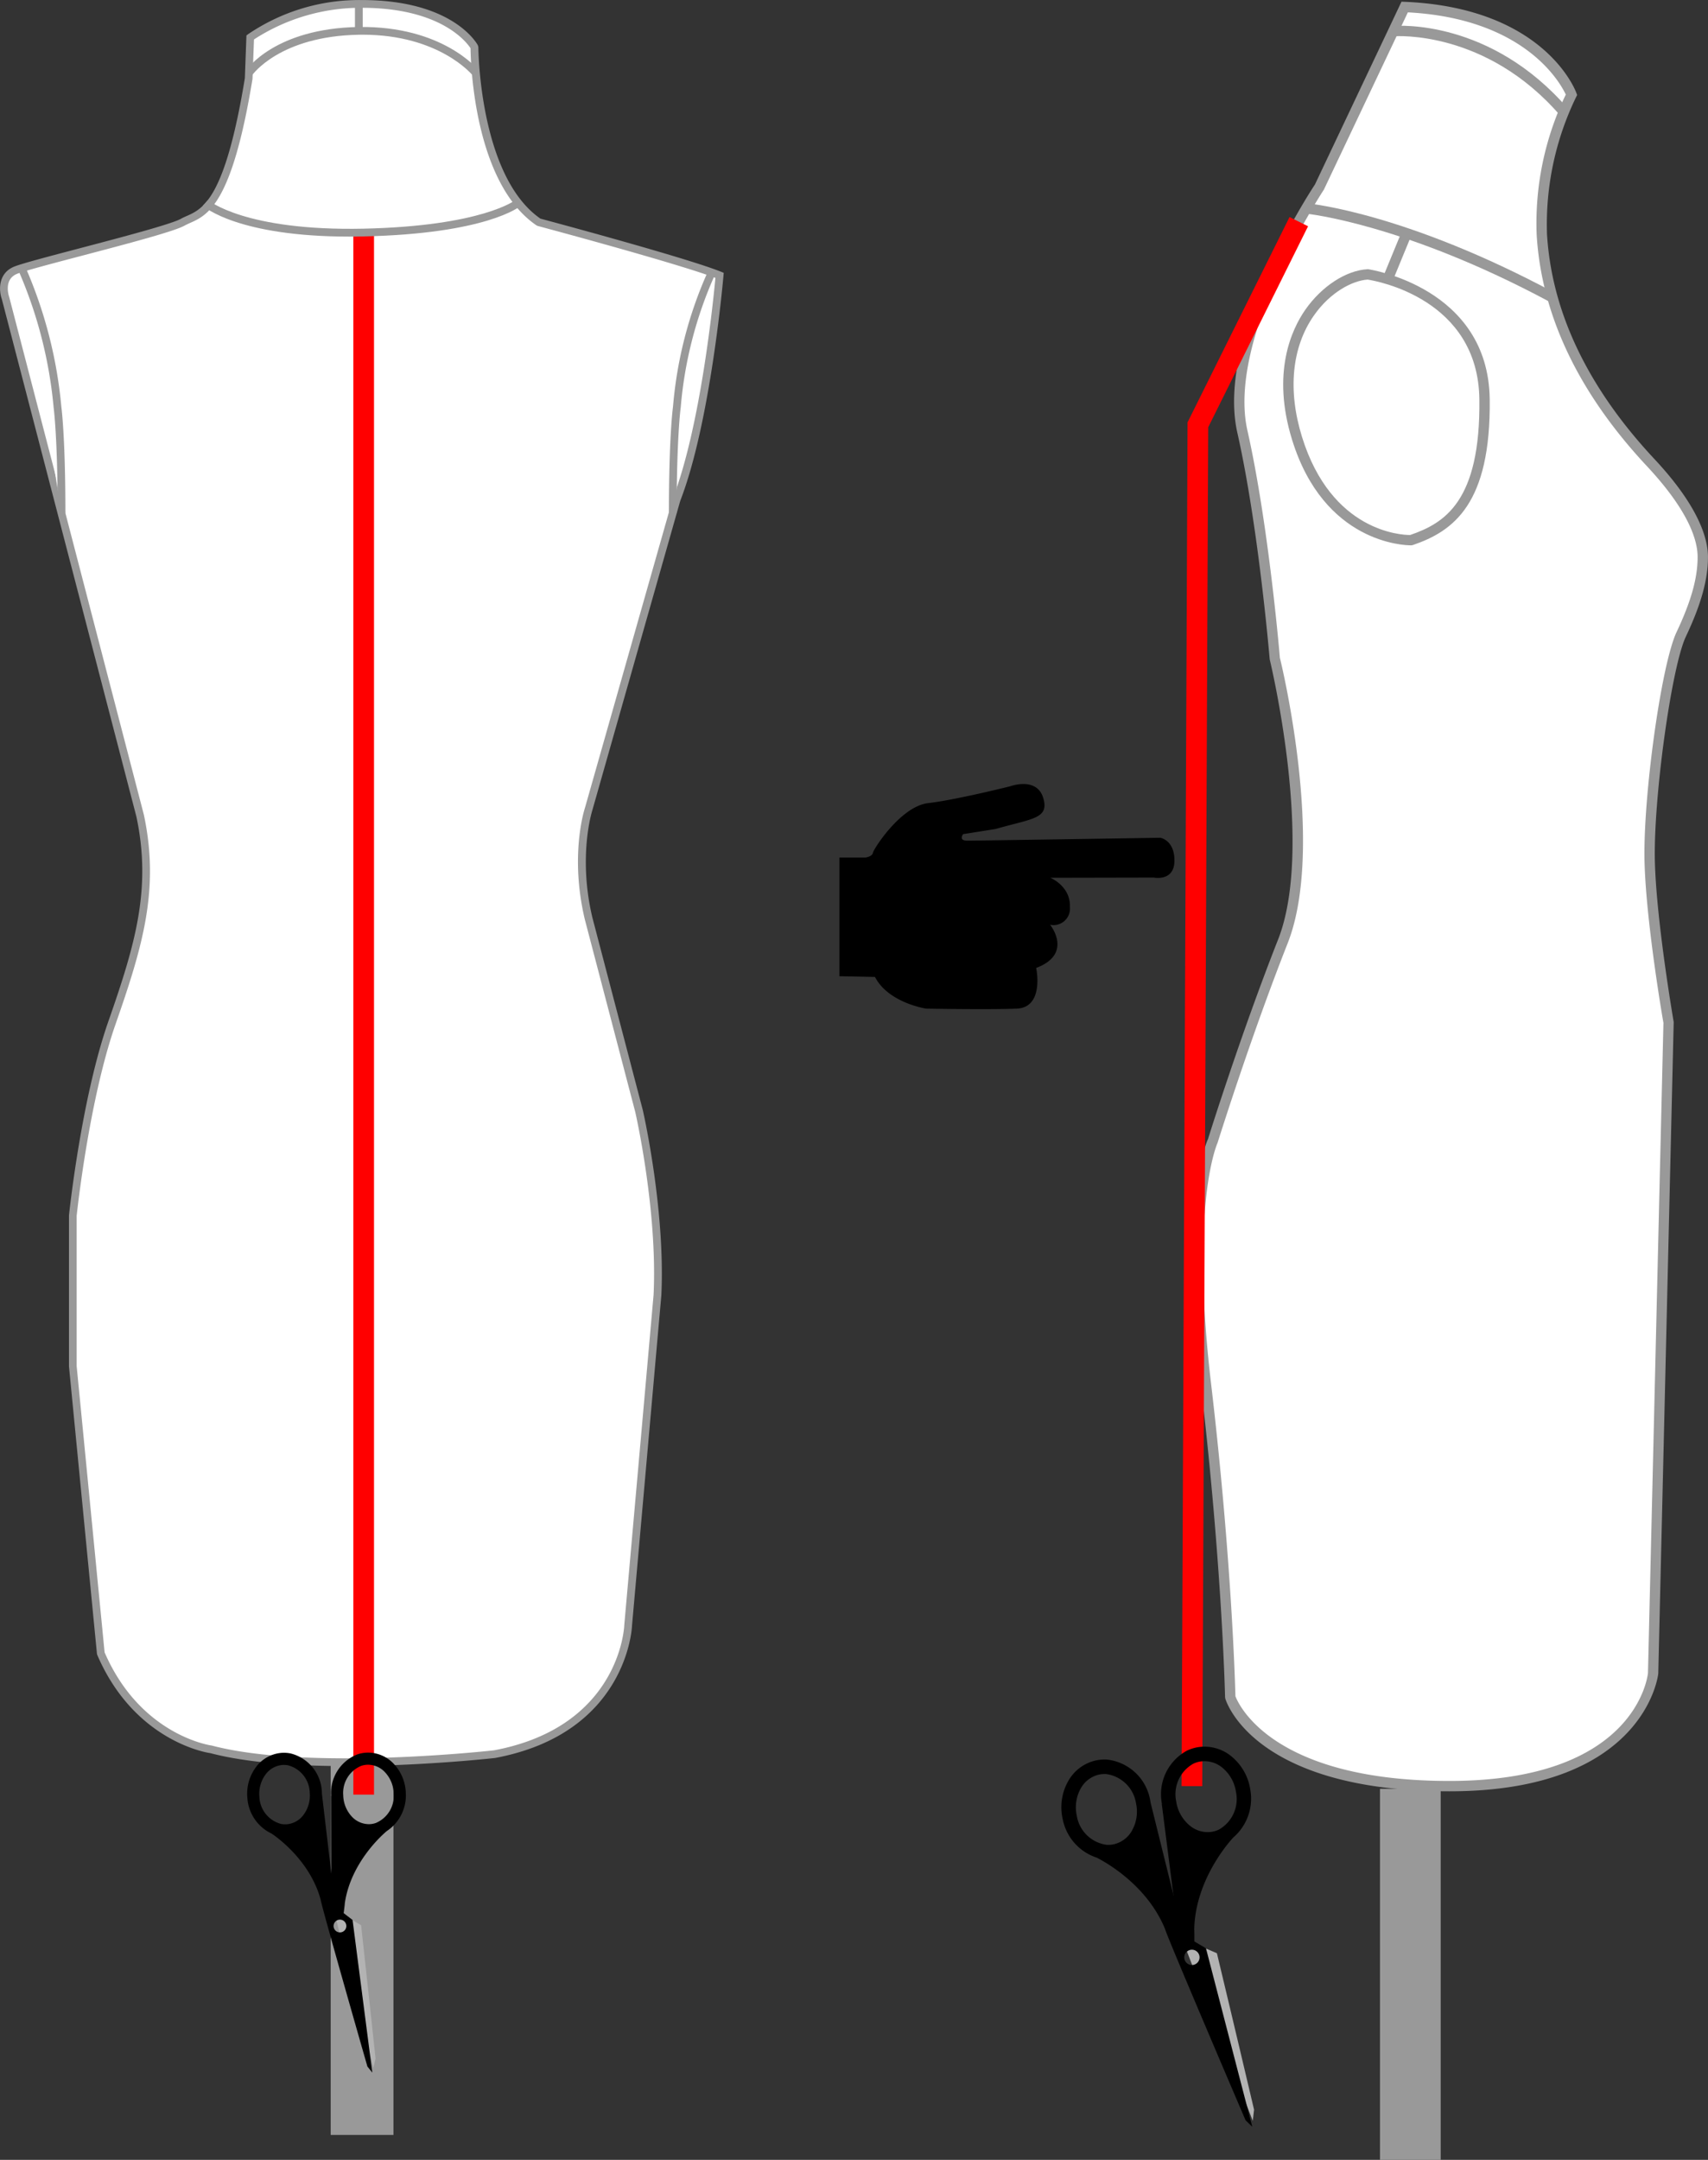 <svg xmlns="http://www.w3.org/2000/svg" width="287.139" height="363.033" viewBox="0 0 287.139 363.033">
  <rect x="0" y="0" width="287.139" height="363.033" fill="#333333" stroke="none"/>
  <g id="Grupo_54972" data-name="Grupo 54972" transform="translate(-1138.806 -7595.383)">
    <g id="Grupo_54972-2" data-name="Grupo 54972" transform="translate(1138.806 7595.383)">
      <path id="Trazado_105082" data-name="Trazado 105082" d="M1218.28,7603.028s.038,22.1,10.819,29.425c0,0,24.429,6.525,30.392,8.929,0,0-2.063,24.387-7.225,37.667l-14.794,52.1s-2.524,7.671,0,18.32l8.486,32.4s3.785,16.372,3.1,30.912l-4.93,55.53s-.459,17.516-22.48,21.638c0,0-31.081,3.551-47.6-.8,0,0-12.271-1.489-18.58-16.143l-4.7-48.278v-25.342s1.987-19.234,6.575-32.362,7.341-22.6,4.741-34.807L1139.45,7645.2s-1.243-3.471,1.683-4.676,25.23-6.467,28.1-8.069,7.306-.981,11.09-24.109l.264-6.958a32.914,32.914,0,0,1,18.754-5.629C1214.439,7595.757,1218.28,7603.028,1218.28,7603.028Z" transform="translate(-1138.524 -7595.104)" fill="#fff"/>
      <path id="Trazado_105083" data-name="Trazado 105083" d="M1196.944,7892.228c-8.041,0-16.481-.514-22.779-2.173h0c-.049,0-12.632-1.694-19.013-16.516l-.048-.194-4.7-48.279,0-25.4c.022-.26,2.051-19.528,6.61-32.581,4.526-12.946,7.3-22.339,4.719-34.453l-22.624-86.987c-.485-1.349-.7-4.3,2.065-5.441,1.259-.518,5.783-1.706,11.023-3.088,6.864-1.805,15.406-4.053,17.007-4.949.328-.185.674-.341,1.04-.5,2.7-1.212,6.406-2.875,9.725-23.143l.266-7.182.244-.187a33.244,33.244,0,0,1,19.15-5.765c15.317,0,19.354,7.307,19.519,7.618l.075.3c0,.217.161,21.716,10.443,28.826,1.994.535,24.566,6.591,30.359,8.925l.447.181-.04.479c-.023.247-2.134,24.635-7.269,37.852L1238.38,7731.6c-.031.1-2.437,7.668.009,17.991l8.483,32.388c.044.182,3.8,16.647,3.117,31.107l-4.934,55.557c0,.141-.727,18.053-23.006,22.224C1221.827,7890.894,1209.9,7892.228,1196.944,7892.228Zm-40.554-19.112c6.087,14.028,17.9,15.648,18.02,15.665,16.294,4.286,47.135.837,47.441.8,21.211-3.972,21.9-20.84,21.9-21.008l4.932-55.571c.676-14.259-3.043-30.546-3.081-30.707l-8.483-32.384c-2.538-10.717-.094-18.368.01-18.688l14.789-52.069c4.687-12.07,6.834-33.569,7.159-37.061-6.549-2.494-29.631-8.666-29.867-8.73l-.2-.088c-10.539-7.164-11.076-27.485-11.1-29.782-.6-.932-4.913-6.8-18.292-6.8a32.987,32.987,0,0,0-18.114,5.321l-.25,6.642c-3.441,21.038-7.514,22.866-10.489,24.2-.327.148-.641.289-.936.452-1.745.977-9.658,3.06-17.311,5.074-4.979,1.309-9.68,2.548-10.859,3.032-2.307.947-1.358,3.736-1.316,3.854l22.65,87.069c2.655,12.477-.16,22.029-4.758,35.188-4.508,12.9-6.521,32.022-6.541,32.213l0,25.275Z" transform="translate(-1138.806 -7595.383)" fill="#999"/>
    </g>
    <g id="Grupo_54973" data-name="Grupo 54973" transform="translate(1251.256 7640.993)">
      <path id="Trazado_105084" data-name="Trazado 105084" d="M1210.355,7621.782a68.311,68.311,0,0,0-5.81,22.516s-.685,4.885-.685,17.787" transform="translate(-1203.208 -7621.495)" fill="#fff"/>
      <path id="Trazado_105085" data-name="Trazado 105085" d="M1204.789,7662.208h-1.3c0-12.8.663-17.678.692-17.877a69.419,69.419,0,0,1,5.871-22.714l1.172.574a68.181,68.181,0,0,0-5.748,22.278C1205.46,7644.559,1204.789,7649.523,1204.789,7662.208Z" transform="translate(-1203.485 -7621.617)" fill="#999"/>
    </g>
    <g id="Grupo_54974" data-name="Grupo 54974" transform="translate(1141.85 7640.17)">
      <path id="Trazado_105086" data-name="Trazado 105086" d="M1140.9,7621.3a74.309,74.309,0,0,1,6.024,23.348s.685,4.885.685,17.787" transform="translate(-1140.307 -7621.024)" fill="#fff"/>
      <path id="Trazado_105087" data-name="Trazado 105087" d="M1148.507,7662.557h-1.3c0-12.685-.671-17.649-.678-17.7a74.414,74.414,0,0,0-5.969-23.159l1.177-.557a75.586,75.586,0,0,1,6.087,23.579C1147.845,7644.88,1148.507,7649.755,1148.507,7662.557Z" transform="translate(-1140.557 -7621.144)" fill="#999"/>
    </g>
    <rect id="Rectángulo_9411" data-name="Rectángulo 9411" width="10.551" height="62.637" transform="translate(1194.401 7891.59)" fill="#999"/>
    <rect id="Rectángulo_9412" data-name="Rectángulo 9412" width="3.477" height="262.557" transform="translate(1198.206 7634.472)" fill="red"/>
    <g id="Grupo_54977" data-name="Grupo 54977" transform="translate(1180.363 7889.965)">
      <g id="Grupo_54976" data-name="Grupo 54976">
        <g id="Grupo_54975" data-name="Grupo 54975">
          <path id="Trazado_105088" data-name="Trazado 105088" d="M1177.744,7806.615l.375-1.524s-1.368-12.88-2.43-22.435c-1.772-1.029-3.371-1.963-4.626-2.7Z" transform="translate(-1156.539 -7753.645)" fill="#b3b3b3"/>
          <path id="Trazado_105089" data-name="Trazado 105089" d="M1173.134,7790.136c1.024-7.05,6.664-11.805,7.072-12.14a7.176,7.176,0,0,0,3.182-6.367,7.456,7.456,0,0,0-1.966-4.857,5.923,5.923,0,0,0-4.559-1.947,5.747,5.747,0,0,0-1.613.292,6.955,6.955,0,0,0-4.414,6.957c0,.012,0,.024,0,.039l-.026-.037.031,19.468-.009.006,2.105.286C1173.063,7790.893,1173.134,7790.283,1173.134,7790.136Zm-.266-18.132a4.911,4.911,0,0,1,3.032-4.958,3.621,3.621,0,0,1,1.034-.187,3.906,3.906,0,0,1,3,1.31,5.409,5.409,0,0,1,1.417,3.532,4.919,4.919,0,0,1-3.03,4.959,3.619,3.619,0,0,1-1.035.188,3.922,3.922,0,0,1-3.006-1.308A5.431,5.431,0,0,1,1172.868,7772Z" transform="translate(-1156.723 -7764.82)"/>
          <path id="Trazado_105090" data-name="Trazado 105090" d="M1162.735,7772.378a7.13,7.13,0,0,0,4.049,6.021c.669.441,6.49,4.439,8.286,11.17.136,1.109,7.848,28,7.848,28l.824,1.025-3.319-25.656-2.914-2.247-2.238-18.956c-.005-.128-.005-.253-.014-.377a6.931,6.931,0,0,0-5.261-6.414h0a5.7,5.7,0,0,0-1.565-.09,5.923,5.923,0,0,0-4.3,2.463A7.437,7.437,0,0,0,1162.735,7772.378Zm15.781,20.525a1.072,1.072,0,1,1-1.264.844A1.074,1.074,0,0,1,1178.516,7792.9Zm-12.756-24.369a3.928,3.928,0,0,1,2.832-1.648,3.729,3.729,0,0,1,1,.058,4.9,4.9,0,0,1,3.632,4.583,5.419,5.419,0,0,1-1,3.675,3.9,3.9,0,0,1-2.832,1.647,3.652,3.652,0,0,1-1.005-.056,4.9,4.9,0,0,1-3.63-4.583A5.437,5.437,0,0,1,1165.76,7768.535Z" transform="translate(-1162.709 -7764.805)"/>
        </g>
      </g>
    </g>
    <path id="Trazado_105091" data-name="Trazado 105091" d="M1219.974,7703.488v-19.955h4.385s1.133-.15,1.247-.794,4.687-7.823,9.3-8.352,13.8-2.833,13.8-2.833,4.423-1.626,5.518,1.926-1.815,3.477-7.975,5.254l-5.48.869s-.831,1.095.679,1.095,32.467-.488,32.467-.488,2.416.375,2.38,3.892-3.475,2.8-3.475,2.8l-17.386.036s3.439,1.4,3.288,4.951a2.767,2.767,0,0,1-3.326,2.949s3.968,4.874-2.344,7.256c0,0,1.436,6.652-3.288,6.841s-15.194,0-15.194,0-6.351-.945-8.618-5.33Z" transform="translate(59.95 55.984)"/>
    <path id="Trazado_105092" data-name="Trazado 105092" d="M1301.057,7613.507c-12.452-14.442-27.723-13.364-27.889-13.355l-.144-1.732c.667-.057,16.3-1.185,29.351,13.955Z" transform="translate(99.131 2.216)" fill="#999"/>
    <rect id="Rectángulo_9413" data-name="Rectángulo 9413" width="10.205" height="62.362" transform="translate(1370.802 7896.053)" fill="#999"/>
    <g id="Grupo_54978" data-name="Grupo 54978" transform="translate(1339.31 7595.671)">
      <path id="Trazado_105093" data-name="Trazado 105093" d="M1317.453,7610.8s-5.064-13.757-28.043-14.739l-14.363,30.312s-16.555,24.945-12.926,41.043,5.443,38.1,5.443,38.1,7.709,31.52,1.36,47.621-11.791,33.562-11.791,33.562-4.762,9.979-1.133,40.818,4.08,52.612,4.08,52.612,4.423,14.967,36.851,14.967,34.243-18.935,34.243-18.935l2.608-109.344s-2.874-16.478-3.175-26.909,2.721-32.956,5.291-38.4,3.629-9.372,3.629-13-2.267-8.919-8.768-15.875-17.236-20.257-18.294-38.4A49.423,49.423,0,0,1,1317.453,7610.8Z" transform="translate(-1253.76 -7595.169)" fill="#fff"/>
      <path id="Trazado_105094" data-name="Trazado 105094" d="M1297.3,7896.347c-32.7,0-37.5-14.955-37.684-15.59l-.035-.229c-.005-.218-.5-22.087-4.075-52.527-3.616-30.738,1.012-40.88,1.21-41.3.009-.059,5.48-17.56,11.77-33.506,6.174-15.657-1.321-46.784-1.4-47.095-.04-.356-1.872-22.26-5.445-38.114-3.669-16.278,12.363-40.688,13.048-41.717l14.549-30.725.575.022c23.292,1,28.609,14.724,28.822,15.309l.132.353-.169.338a49,49,0,0,0-4.9,22.977c.767,13.134,6.843,25.871,18.062,37.873,7.439,7.96,9,13.348,9,16.467,0,3.816-1.144,7.938-3.712,13.374-2.446,5.177-5.513,27.554-5.207,38,.3,10.251,3.133,26.621,3.159,26.784l-2.594,109.513C1332.392,7876.821,1330.143,7896.347,1297.3,7896.347Zm-35.984-15.992c.456,1.225,6.038,14.253,35.984,14.253,31.178,0,33.3-17.412,33.376-18.152l2.6-109.277h0c-.017,0-2.872-16.489-3.173-26.864-.316-10.86,2.8-33.339,5.374-38.8,2.452-5.189,3.545-9.086,3.545-12.63,0-2.806-1.481-7.732-8.533-15.28-11.5-12.305-17.737-25.407-18.528-38.942a49.856,49.856,0,0,1,4.9-23.508c-.949-2.022-6.907-12.779-26.55-13.819l-14.114,29.788c-.226.355-16.369,24.931-12.864,40.481,3.6,15.974,5.444,38,5.459,38.217.3,1.163,7.683,31.842,1.3,48.014-6.264,15.884-11.716,33.328-11.77,33.5-.09.213-4.64,10.366-1.1,40.46C1260.678,7857.07,1261.271,7878.45,1261.319,7880.354Z" transform="translate(-1254.132 -7595.548)" fill="#999"/>
    </g>
    <path id="Trazado_105095" data-name="Trazado 105095" d="M1306.126,7631.631c-24.613-13.209-40.888-14.846-41.05-14.861l.16-1.732c.673.063,16.753,1.666,41.71,15.062Z" transform="translate(93.262 14.519)" fill="#999"/>
    <path id="Trazado_105096" data-name="Trazado 105096" d="M1284.337,7667.822c-1.073,0-14.576-.364-19.955-17.734-3.484-11.25-.1-18.532,2.224-21.869,2.747-3.941,6.855-6.613,10.466-6.806l.083,0,.083.012c.2.03,20.131,3.042,20.366,21.828.217,17.615-6.1,22.2-12.951,24.53l-.25.044Zm-7.257-44.669c-2.537.173-6.29,2.1-9.046,6.058-3.705,5.316-4.411,12.548-1.992,20.366,4.96,16.012,16.762,16.509,18.182,16.509,5.77-1.982,11.854-5.614,11.641-22.819C1295.654,7626.4,1278.6,7623.39,1277.08,7623.153Z" transform="translate(91.643 19.222)" fill="#999"/>
    <rect id="Rectángulo_9414" data-name="Rectángulo 9414" width="8.594" height="1.74" transform="translate(1371.302 7641.977) rotate(-67.638)" fill="#999"/>
    <path id="Trazado_105097" data-name="Trazado 105097" d="M1301.6,7613c-12.483-14.484-27.739-13.375-27.887-13.358l-.146-1.731c.666-.061,16.3-1.187,29.351,13.955Z" transform="translate(99.532 1.84)" fill="#999"/>
    <path id="Trazado_105098" data-name="Trazado 105098" d="M1256.536,7880.107l-3.477-.013,1.005-229.218,17.146-34.509,3.114,1.548-16.786,33.783Z" transform="translate(84.385 15.5)" fill="red"/>
    <g id="Grupo_54981" data-name="Grupo 54981" transform="translate(1317.241 7888.963)">
      <g id="Grupo_54980" data-name="Grupo 54980">
        <g id="Grupo_54979" data-name="Grupo 54979">
          <path id="Trazado_105099" data-name="Trazado 105099" d="M1265.015,7813.454l.217-1.865s-3.555-15.1-6.247-26.3c-2.26-.958-4.3-1.829-5.906-2.523Z" transform="translate(-1232.841 -7750.565)" fill="#b3b3b3"/>
          <path id="Trazado_105100" data-name="Trazado 105100" d="M1256.645,7794.98c.163-8.532,6.156-15.03,6.591-15.49a8.6,8.6,0,0,0,2.829-8.044,8.926,8.926,0,0,0-3.065-5.478,7.089,7.089,0,0,0-5.709-1.634,6.907,6.907,0,0,0-1.874.588,8.335,8.335,0,0,0-4.206,8.934l.01.044-.036-.04,2.952,23.135-.008.01,2.543.025C1256.676,7795.894,1256.667,7795.156,1256.645,7794.98Zm-3.029-21.515a5.882,5.882,0,0,1,2.862-6.346,4.2,4.2,0,0,1,1.2-.377,4.689,4.689,0,0,1,3.767,1.105,6.48,6.48,0,0,1,2.213,3.988,5.893,5.893,0,0,1-2.86,6.348,4.341,4.341,0,0,1-1.2.379,4.707,4.707,0,0,1-3.768-1.1A6.5,6.5,0,0,1,1253.616,7773.465Z" transform="translate(-1234.312 -7764.245)"/>
          <path id="Trazado_105101" data-name="Trazado 105101" d="M1241.641,7775.423a8.549,8.549,0,0,0,5.715,6.552c.861.427,8.38,4.3,11.521,12.037.327,1.3,13.523,32.115,13.523,32.115l1.132,1.093-7.787-30-3.8-2.235-5.5-22.2c-.026-.147-.045-.3-.075-.445a8.3,8.3,0,0,0-7.214-6.835h0a6.785,6.785,0,0,0-1.874.129,7.087,7.087,0,0,0-4.745,3.571A8.907,8.907,0,0,0,1241.641,7775.423Zm21.831,22.037a1.286,1.286,0,1,1-1.375,1.191A1.289,1.289,0,0,1,1263.472,7797.46Zm-18.811-27.057a4.7,4.7,0,0,1,3.121-2.384,4.514,4.514,0,0,1,1.2-.082,5.866,5.866,0,0,1,5,4.9,6.5,6.5,0,0,1-.636,4.52,4.681,4.681,0,0,1-3.121,2.383,4.4,4.4,0,0,1-1.2.082,5.869,5.869,0,0,1-5-4.9A6.516,6.516,0,0,1,1244.661,7770.4Z" transform="translate(-1241.438 -7763.324)"/>
        </g>
      </g>
    </g>
    <path id="Trazado_105102" data-name="Trazado 105102" d="M1183.048,7620.877c-18.65,0-24.387-4.963-24.633-5.184l.869-.971c.059.053,6.17,5.246,26.162,4.824,19.957-.44,25.521-4.8,25.573-4.839l.834,1c-.229.191-5.828,4.688-26.379,5.141C1184.644,7620.87,1183.834,7620.877,1183.048,7620.877Z" transform="translate(14.484 14.274)" fill="#999"/>
    <path id="Trazado_105103" data-name="Trazado 105103" d="M1200.749,7606.151c-.054-.069-5.578-6.861-18.523-6.861-.2,0-.4,0-.607.007-13.35.219-17.935,6.752-17.981,6.818l-1.081-.729c.195-.292,4.952-7.163,19.041-7.394,14.022-.189,19.935,7.046,20.177,7.356Z" transform="translate(17.542 1.926)" fill="#999"/>
    <rect id="Rectángulo_9415" data-name="Rectángulo 9415" width="1.304" height="4.874" transform="translate(1198.479 7595.807)" fill="#999"/>
  </g>
</svg>
